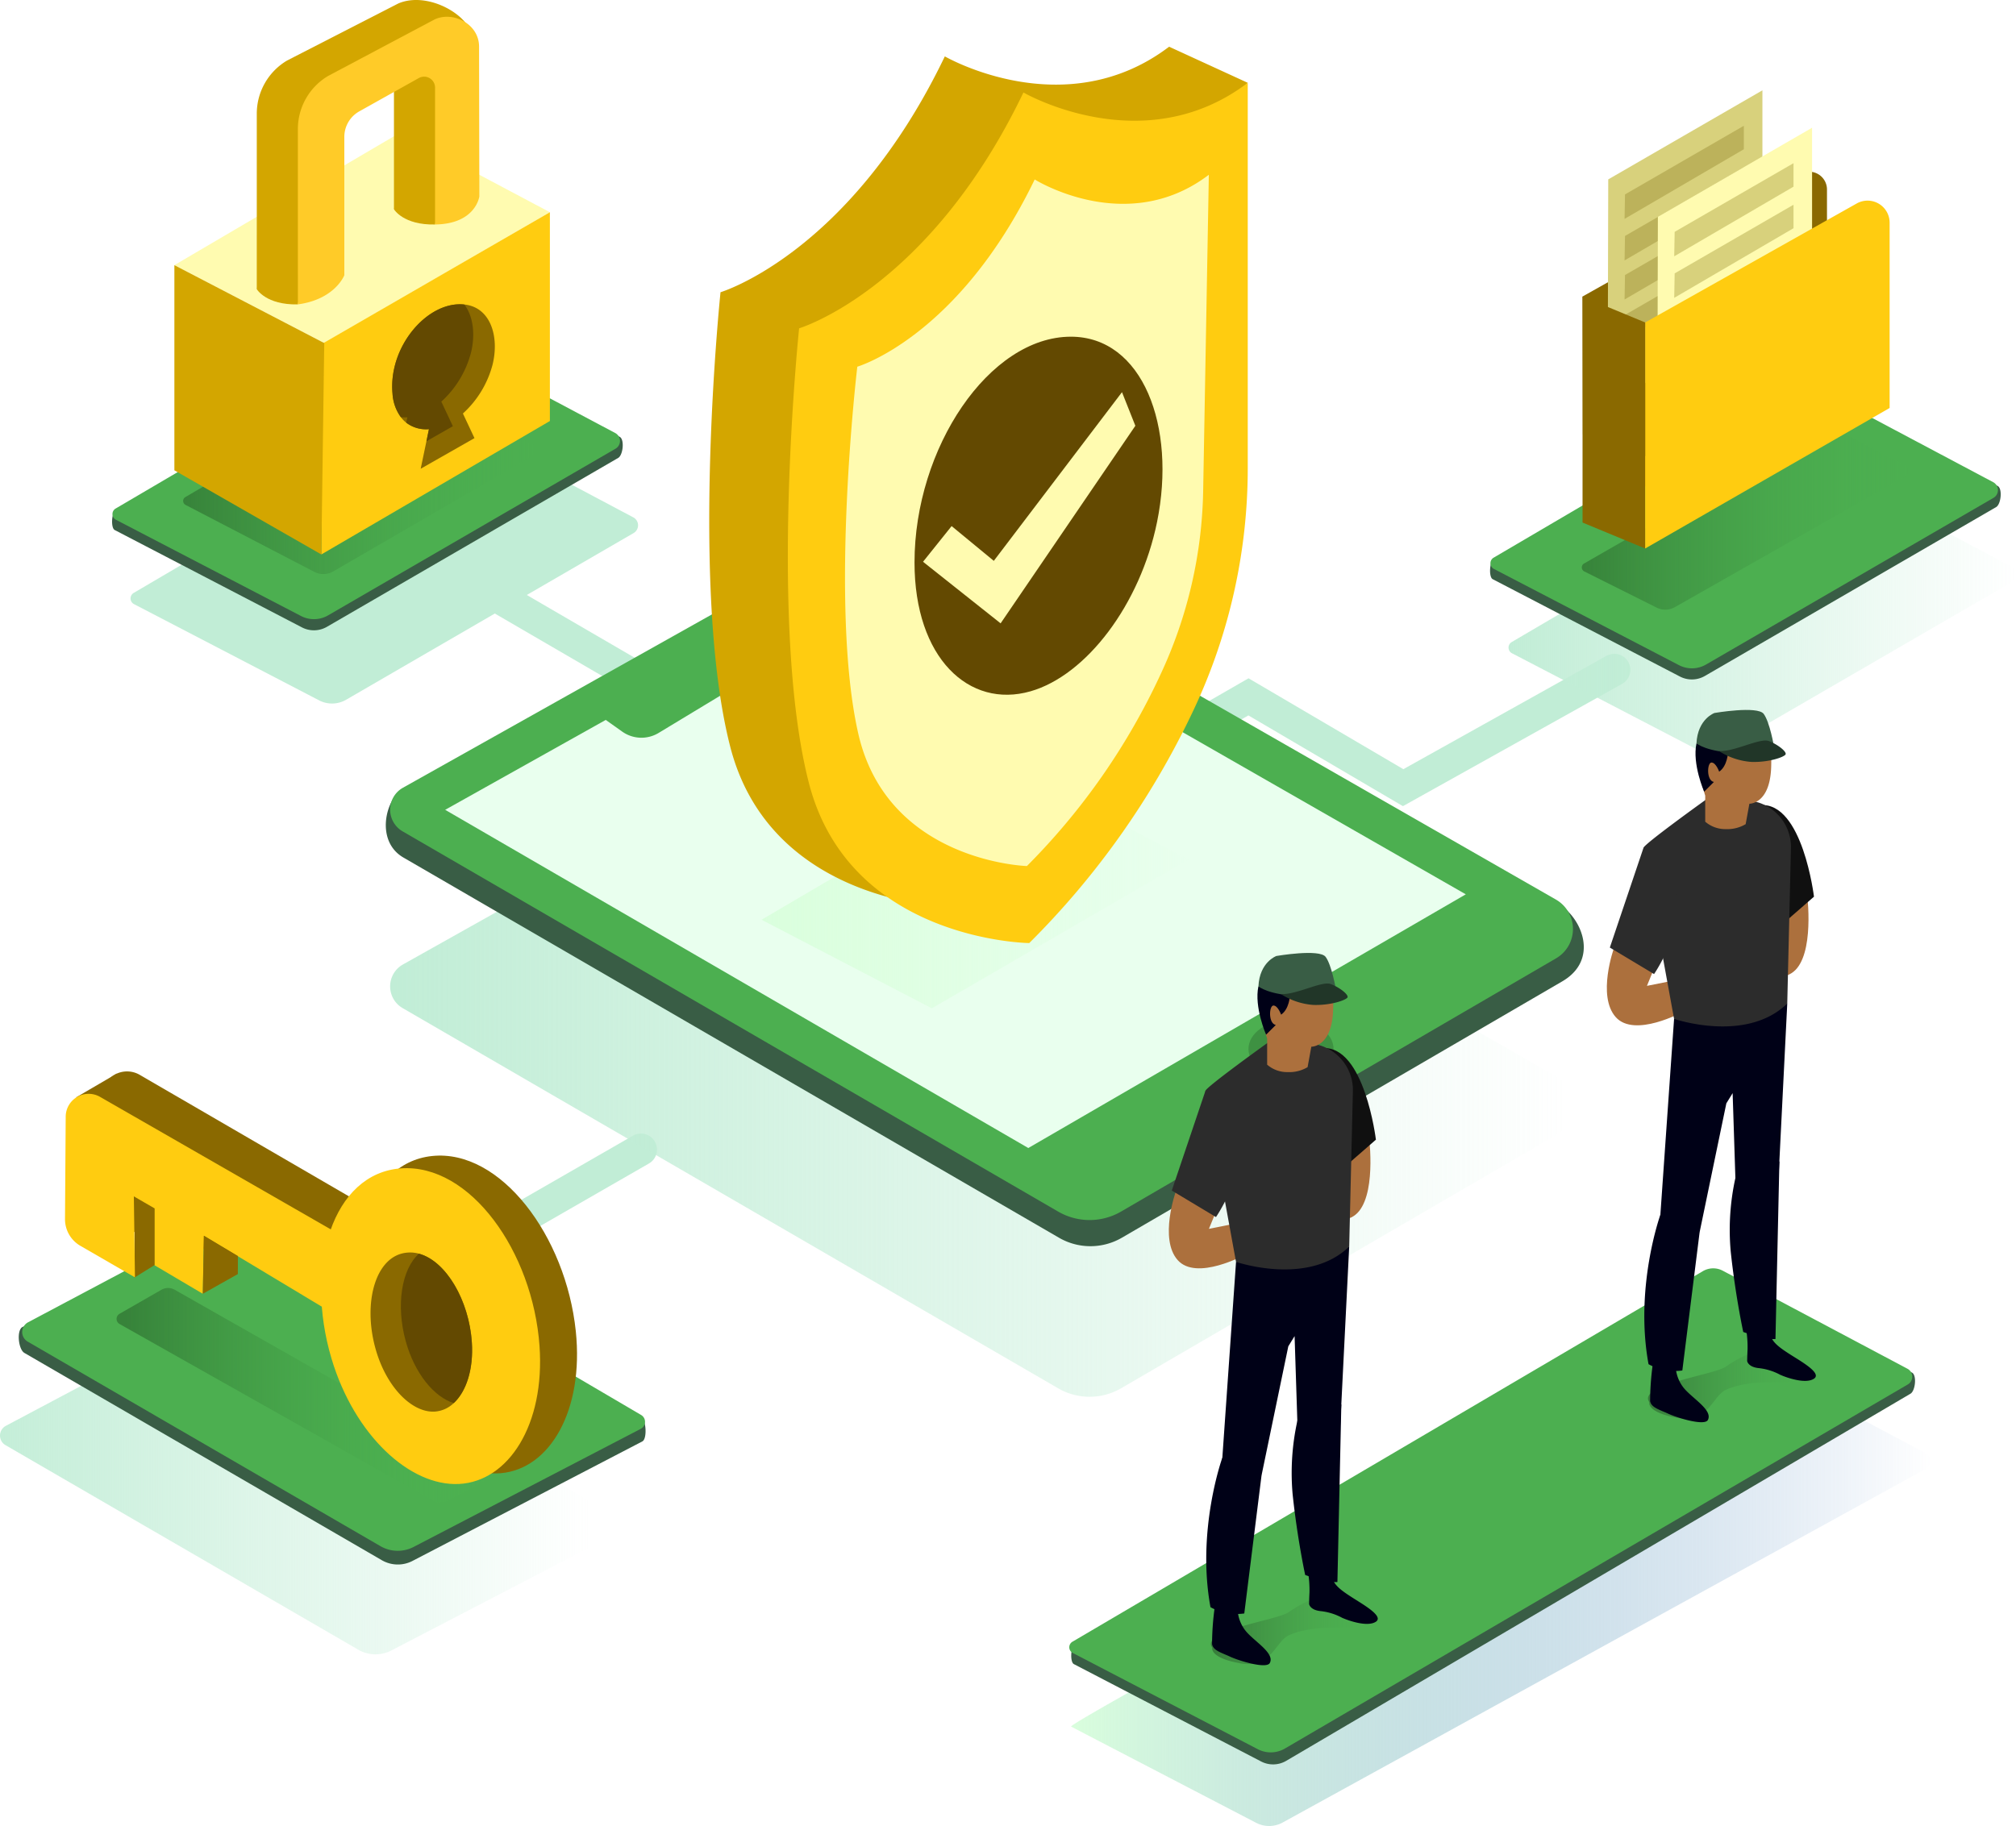 <svg xmlns="http://www.w3.org/2000/svg" xmlns:xlink="http://www.w3.org/1999/xlink" width="314.007" height="284.49" viewBox="0 0 314.007 284.49">
  <defs>
    <linearGradient id="linear-gradient" y1="0.5" x2="1" y2="0.5" gradientUnits="objectBoundingBox">
      <stop offset="0" stop-color="#c1edd6"/>
      <stop offset="1" stop-color="#c1edd6"/>
    </linearGradient>
    <linearGradient id="linear-gradient-2" y1="0.5" x2="1" y2="0.5" gradientUnits="objectBoundingBox">
      <stop offset="0" stop-color="#37833a"/>
      <stop offset="1" stop-color="#4caf50" stop-opacity="0"/>
    </linearGradient>
    <linearGradient id="linear-gradient-3" y1="0.5" x2="1" y2="0.5" gradientUnits="objectBoundingBox">
      <stop offset="0" stop-color="#c1edd6"/>
      <stop offset="1" stop-color="#c1edd6" stop-opacity="0"/>
    </linearGradient>
    <linearGradient id="linear-gradient-5" x1="-0.054" y1="0.5" x2="0.946" y2="0.5" xlink:href="#linear-gradient-3"/>
    <linearGradient id="linear-gradient-6" x1="0.027" y1="0.49" x2="1.016" y2="0.49" gradientUnits="objectBoundingBox">
      <stop offset="0" stop-color="#37833a"/>
      <stop offset="1" stop-color="#51bf55" stop-opacity="0"/>
    </linearGradient>
    <linearGradient id="linear-gradient-8" y1="0.5" x2="1" y2="0.5" gradientUnits="objectBoundingBox">
      <stop offset="0" stop-color="#daffdd"/>
      <stop offset="1" stop-color="#daffdd" stop-opacity="0.031"/>
    </linearGradient>
    <linearGradient id="linear-gradient-9" y1="0.5" x2="1" y2="0.5" gradientUnits="objectBoundingBox">
      <stop offset="0" stop-color="#daffdd"/>
      <stop offset="1" stop-color="#5083c2" stop-opacity="0"/>
    </linearGradient>
    <linearGradient id="linear-gradient-10" y1="0.5" x2="1" y2="0.5" gradientUnits="objectBoundingBox">
      <stop offset="0" stop-color="#347437"/>
      <stop offset="1" stop-color="#4caf50" stop-opacity="0"/>
    </linearGradient>
  </defs>
  <g id="Security_Illustration" data-name="Security Illustration" transform="translate(-39.076 -71.625)">
    <g id="Group_361" data-name="Group 361" transform="translate(56.535 71.625)">
      <line id="Line_17" data-name="Line 17" x1="50.29" y1="29.256" transform="translate(52.571 88.598)" fill="none" stroke="#c1edd6" stroke-linecap="round" stroke-miterlimit="10" stroke-width="5"/>
      <path id="Path_1567" data-name="Path 1567" d="M99.24,200.615l44.766-25.963a1.4,1.4,0,0,0-.046-2.456l-28.76-15.27a3.183,3.183,0,0,0-3.1.067L66.162,183.964a1,1,0,0,0,.045,1.756L95.03,200.711A4.372,4.372,0,0,0,99.24,200.615Z" transform="translate(-62.787 -91.595)" fill="url(#linear-gradient)"/>
      <path id="Path_1568" data-name="Path 1568" d="M95.364,185.589l45.366-26.312c.76-.441,1.013-2.876.237-3.288l-31.057-15.014L62.426,167.461c-.606.356-.74,2.724-.117,3.048l29.163,15.169A4.043,4.043,0,0,0,95.364,185.589Z" transform="translate(-61.902 -87.932)" fill="#395d45"/>
      <path id="Path_1569" data-name="Path 1569" d="M95.558,183.431l44.766-25.963a1.4,1.4,0,0,0-.046-2.455l-28.761-15.271a3.182,3.182,0,0,0-3.1.067L62.479,166.78a1,1,0,0,0,.045,1.756l28.823,14.991A4.374,4.374,0,0,0,95.558,183.431Z" transform="translate(-61.921 -87.554)" fill="#4caf50"/>
      <path id="Path_1570" data-name="Path 1570" d="M99.741,178.6,130.9,160.53a.977.977,0,0,0-.032-1.709l-20.017-10.628a2.214,2.214,0,0,0-2.159.047L76.719,167.012a.7.7,0,0,0,.031,1.222l20.061,10.434A3.043,3.043,0,0,0,99.741,178.6Z" transform="translate(-65.305 -89.568)" fill="url(#linear-gradient-2)"/>
      <g id="Group_360" data-name="Group 360" transform="translate(9.702)">
        <path id="Path_1571" data-name="Path 1571" d="M97.929,131.431l35.148-20.385L109.734,98.652,74.586,119.29Z" transform="translate(-74.586 -77.98)" fill="#fffbb0"/>
        <path id="Path_1572" data-name="Path 1572" d="M104.643,135.353l-.133,32.821,35.6-20.792V114.856Z" transform="translate(-81.622 -81.79)" fill="#ffcc10"/>
        <path id="Path_1573" data-name="Path 1573" d="M97.929,137.775l-.456,32.933L74.586,157.6V125.634Z" transform="translate(-74.586 -84.324)" fill="#d3a600"/>
        <path id="Path_1574" data-name="Path 1574" d="M91.376,127.891s1.459,2.468,6.393,2.356l2.355-10.992S92.386,121.947,91.376,127.891Z" transform="translate(-78.534 -82.824)" fill="#d3a600"/>
        <path id="Path_1575" data-name="Path 1575" d="M119.316,111.618s1.458,2.467,6.393,2.355l2.356-10.991S120.326,105.674,119.316,111.618Z" transform="translate(-85.104 -78.998)" fill="#d3a600"/>
        <path id="Path_1576" data-name="Path 1576" d="M91.367,108.237V89.332a9.618,9.618,0,0,1,4.727-8.281l17.32-8.887c4.711-2.019,11.546,2.026,11.553,5.608l-5.334,22.053-6.9,4.374V82.876a1.7,1.7,0,0,0-2.533-1.485l-9.269,5.187A4.553,4.553,0,0,0,98.6,90.551v21.556l-7.234,4.543Z" transform="translate(-78.532 -71.625)" fill="#d3a600"/>
        <path id="Path_1577" data-name="Path 1577" d="M99.735,111.439V92.533a9.618,9.618,0,0,1,4.727-8.281l16.51-8.763c2.821-1.4,6.979.61,6.985,4.192L128,103.027s-.547,4.3-6.9,4.374V86.076a1.7,1.7,0,0,0-2.533-1.485L109.3,89.778a4.554,4.554,0,0,0-2.33,3.973v21.557s-1.43,3.757-7.234,4.543Z" transform="translate(-80.499 -72.428)" fill="#ffcb28"/>
        <path id="Path_1578" data-name="Path 1578" d="M129.957,150.623l1.8,3.836-8.378,4.771.895-4.28.391-1.885a5.077,5.077,0,0,1-3.54-1.016,4.34,4.34,0,0,1-.834-.855,6.909,6.909,0,0,1-1.3-3.681c-.672-7.369,5.519-14.489,11.185-13.87.088.007.168.014.249.027,3.883.579,5.209,5.027,4.152,9.334A15.648,15.648,0,0,1,129.957,150.623Z" transform="translate(-85.015 -86.199)" fill="#8a6900"/>
        <path id="Path_1579" data-name="Path 1579" d="M126.593,148.772l1.8,3.829-4.119,2.349.391-1.885a5.077,5.077,0,0,1-3.54-1.016l.174-.834a6.318,6.318,0,0,1-1.009-.021,6.909,6.909,0,0,1-1.3-3.681c-.672-7.369,5.519-14.489,11.185-13.87,1.4,1.817,1.73,4.691,1.036,7.51A15.638,15.638,0,0,1,126.593,148.772Z" transform="translate(-85.015 -86.199)" fill="#634901"/>
      </g>
    </g>
    <g id="Group_373" data-name="Group 373" transform="translate(205.616 85.696)">
      <path id="Path_1607" data-name="Path 1607" d="M256.815,228.339l27.918-16.062,24.093,14.15,32.889-18.357" transform="translate(-256.815 -117.779)" fill="none" stroke="#c1edd6" stroke-linecap="round" stroke-miterlimit="10" stroke-width="5"/>
      <path id="Path_1604" data-name="Path 1604" d="M379.851,210.628l44.766-25.963a1.4,1.4,0,0,0-.046-2.456l-28.76-15.27a3.183,3.183,0,0,0-3.1.067l-45.935,26.971a1,1,0,0,0,.045,1.756l28.823,14.991A4.37,4.37,0,0,0,379.851,210.628Z" transform="translate(-277.85 -108.021)" fill="url(#linear-gradient-3)"/>
      <path id="Path_1605" data-name="Path 1605" d="M375.974,195.6l45.367-26.312c.76-.441,1.013-2.876.237-3.288l-31.057-15.014-47.485,26.486c-.605.356-.739,2.724-.116,3.048l29.163,15.169A4.042,4.042,0,0,0,375.974,195.6Z" transform="translate(-276.965 -104.357)" fill="#395d45"/>
      <path id="Path_1606" data-name="Path 1606" d="M376.168,193.445l44.766-25.963a1.4,1.4,0,0,0-.046-2.456l-28.76-15.27a3.183,3.183,0,0,0-3.1.067L343.09,176.794a1,1,0,0,0,.045,1.756l28.823,14.991A4.372,4.372,0,0,0,376.168,193.445Z" transform="translate(-276.984 -103.98)" fill="#4caf50"/>
      <path id="Path_1608" data-name="Path 1608" d="M375.728,186.62l35.853-20.365a.977.977,0,0,0-.032-1.709l-11.185-5.811a2.218,2.218,0,0,0-2.16.046l-36.667,21.067a.7.7,0,0,0,.031,1.222l11.229,5.617A3.044,3.044,0,0,0,375.728,186.62Z" transform="translate(-281.357 -106.118)" fill="url(#linear-gradient-2)"/>
      <g id="Group_372" data-name="Group 372" transform="translate(79.953)">
        <path id="Path_1609" data-name="Path 1609" d="M399.42,109.372a2.775,2.775,0,0,0-4.136-2.418l-33.937,19.089V161.26l9.756,4.045v-9.655l28.317-16.282Z" transform="translate(-361.347 -93.918)" fill="#8a6900"/>
        <g id="Group_370" data-name="Group 370" transform="translate(3.912)">
          <path id="Path_1610" data-name="Path 1610" d="M366.551,103.9l-.09,35.154,24.105-14.077V90.022Z" transform="translate(-366.461 -90.022)" fill="#d8d17c"/>
          <path id="Path_1611" data-name="Path 1611" d="M369.973,107.94l-.07,3.812,18.58-10.85V97.243Z" transform="translate(-367.271 -91.72)" fill="#bcb25b"/>
          <path id="Path_1612" data-name="Path 1612" d="M369.973,116.4l-.07,3.812,18.58-10.85v-3.659Z" transform="translate(-367.271 -93.71)" fill="#bcb25b"/>
          <path id="Path_1613" data-name="Path 1613" d="M369.973,124.358l-.07,3.812,18.58-10.85v-3.659Z" transform="translate(-367.271 -95.58)" fill="#bcb25b"/>
          <path id="Path_1614" data-name="Path 1614" d="M369.973,132.483l-.07,3.812,18.58-10.85v-3.659Z" transform="translate(-367.271 -97.491)" fill="#bcb25b"/>
        </g>
        <g id="Group_371" data-name="Group 371" transform="translate(11.645 5.83)">
          <path id="Path_1615" data-name="Path 1615" d="M376.662,111.522l-.09,35.154L400.678,132.6V97.644Z" transform="translate(-376.572 -97.644)" fill="#fffbb0"/>
          <path id="Path_1616" data-name="Path 1616" d="M380.085,115.562l-.069,3.812,18.58-10.85v-3.659Z" transform="translate(-377.382 -99.342)" fill="#d8d17c"/>
          <path id="Path_1617" data-name="Path 1617" d="M380.085,124.025l-.069,3.812,18.58-10.85v-3.659Z" transform="translate(-377.382 -101.332)" fill="#d8d17c"/>
          <path id="Path_1618" data-name="Path 1618" d="M380.085,131.98l-.069,3.812,18.58-10.85v-3.659Z" transform="translate(-377.382 -103.203)" fill="#d8d17c"/>
          <path id="Path_1619" data-name="Path 1619" d="M380.085,140.1l-.069,3.812,18.58-10.85v-3.659Z" transform="translate(-377.382 -105.113)" fill="#d8d17c"/>
        </g>
        <path id="Path_1620" data-name="Path 1620" d="M374.1,131.475v35.217L412.175,144.8V115.935a3.437,3.437,0,0,0-5.122-3Z" transform="translate(-364.346 -95.306)" fill="#ffcc10"/>
        <path id="Path_1621" data-name="Path 1621" d="M361.347,132.022l9.756,4.045v20.821l-9.7-3.391Z" transform="translate(-361.347 -99.897)" fill="#8a6900"/>
      </g>
    </g>
    <g id="Group_364" data-name="Group 364" transform="translate(39.076 238.55)">
      <line id="Line_18" data-name="Line 18" x1="52.615" y2="30.257" transform="translate(47.215 12.18)" fill="none" stroke="#c1edd6" stroke-linecap="round" stroke-miterlimit="10" stroke-width="5"/>
      <path id="Path_1580" data-name="Path 1580" d="M94.881,391.039,39.935,359.171a1.724,1.724,0,0,1,.057-3.014l35.3-18.743a3.9,3.9,0,0,1,3.808.082l56.382,33.1a1.232,1.232,0,0,1-.055,2.155l-35.378,18.4A5.366,5.366,0,0,1,94.881,391.039Z" transform="translate(-39.076 -300.94)" fill="url(#linear-gradient-5)"/>
      <path id="Path_1581" data-name="Path 1581" d="M99.451,372.6,43.768,340.3c-.933-.542-1.244-3.53-.291-4.036L81.6,317.837l58.284,32.51c.743.436.906,3.344.142,3.741l-35.794,18.618A4.962,4.962,0,0,1,99.451,372.6Z" transform="translate(-39.975 -296.443)" fill="#395d45"/>
      <path id="Path_1582" data-name="Path 1582" d="M99.4,369.947,44.455,338.08a1.724,1.724,0,0,1,.057-3.014l35.3-18.742a3.906,3.906,0,0,1,3.808.081L140,349.51a1.232,1.232,0,0,1-.056,2.155l-35.377,18.4A5.367,5.367,0,0,1,99.4,369.947Z" transform="translate(-40.139 -295.98)" fill="#4caf50"/>
      <path id="Path_1583" data-name="Path 1583" d="M111.9,367.019,63.29,339.6a.917.917,0,0,1-.012-1.6l6.537-3.749a2.075,2.075,0,0,1,2.025-.01l49.394,28.054a.655.655,0,0,1,0,1.147l-6.583,3.569A2.854,2.854,0,0,1,111.9,367.019Z" transform="translate(-44.657 -300.239)" fill="url(#linear-gradient-6)"/>
      <g id="Group_363" data-name="Group 363" transform="translate(10.125)">
        <path id="Path_1584" data-name="Path 1584" d="M54.509,294.044l6.38-3.726,3.93,4.288Z" transform="translate(-52.83 -289.973)" fill="#8a6900"/>
        <path id="Path_1585" data-name="Path 1585" d="M66.422,329.29l3.5-2.174-.511-5.371-2.941-.9Z" transform="translate(-55.631 -297.152)" fill="#8a6900"/>
        <path id="Path_1586" data-name="Path 1586" d="M98.86,309.677,65.676,290.4a3.933,3.933,0,0,0-5.907,3.374l-.124,18.116L70.557,318.2l-.171-12.617,3.239,1.876v8.866l7.288,4.385.171-9.037,15.56,9.6Z" transform="translate(-54.038 -289.866)" fill="#8a6900"/>
        <path id="Path_1587" data-name="Path 1587" d="M145.855,334.375c1.287,12.354-4.042,21.469-11.679,22.121-7.594.648-16.465-7.161-20.413-19.131-4.737-14.364-.839-29.187,9.714-30.286C134.115,305.97,144.307,319.517,145.855,334.375Z" transform="translate(-66.295 -293.899)" fill="#8a6900"/>
        <path id="Path_1588" data-name="Path 1588" d="M138.488,337.286c.866,12.248-4.815,21.087-12.524,21.49-7.665.4-16.322-7.6-19.879-19.549-4.268-14.343.171-28.867,10.83-29.62C127.661,308.847,137.447,322.556,138.488,337.286Z" transform="translate(-64.579 -294.501)" fill="#ffcc10"/>
        <g id="Group_362" data-name="Group 362" transform="translate(47.588 28.214)">
          <path id="Path_1589" data-name="Path 1589" d="M127.5,350.212a4.762,4.762,0,0,1-2.982,1.332c-3.548.192-7.572-3.841-9.227-9.867-2-7.226.057-14.536,5-14.908a5.223,5.223,0,0,1,1.78.167c4.228,1.14,7.8,7.274,8.241,13.792C130.592,344.991,129.424,348.423,127.5,350.212Z" transform="translate(-114.531 -326.754)" fill="#8a6900"/>
          <path id="Path_1590" data-name="Path 1590" d="M128.95,350.269c-3.039-.925-6.088-4.585-7.483-9.639-1.53-5.557-.68-11.175,2.052-13.636,4.228,1.14,7.8,7.274,8.241,13.792C132.045,345.047,130.877,348.48,128.95,350.269Z" transform="translate(-115.985 -326.81)" fill="#634901"/>
        </g>
        <path id="Path_1591" data-name="Path 1591" d="M95.541,316.6,57.788,294.915a3.572,3.572,0,0,0-5.365,3.064l-.109,15.95a4.794,4.794,0,0,0,2.395,4.184l8.5,4.913-.171-12.617,3.239,1.875v8.866l7.5,4.433.171-9.036L93.324,328.2Z" transform="translate(-52.314 -290.939)" fill="#ffcc10"/>
        <path id="Path_1592" data-name="Path 1592" d="M80.376,332.383l5.456-3.069V326.5l-5.286-3.154Z" transform="translate(-58.912 -297.739)" fill="#8a6900"/>
      </g>
    </g>
    <g id="Group_369" data-name="Group 369" transform="translate(99.17 78.903)">
      <g id="Group_366" data-name="Group 366" transform="translate(0 74.63)">
        <path id="Path_1593" data-name="Path 1593" d="M120.478,262.338l102.1,59.234a9.754,9.754,0,0,0,9.8-.008l67.752-39.451a5.289,5.289,0,0,0-.032-9.16L200.669,216a9.754,9.754,0,0,0-9.62-.042l-70.522,39.572A3.917,3.917,0,0,0,120.478,262.338Z" transform="translate(-117.852 -187.179)" fill="url(#linear-gradient-3)"/>
        <g id="Group_365" data-name="Group 365">
          <path id="Path_1594" data-name="Path 1594" d="M120.486,231.722,222.5,290.9a9.752,9.752,0,0,0,9.8-.008l68.608-39.949c6.8-3.983,1.832-12.4-2.885-12.906l-97.438-52.7a9.752,9.752,0,0,0-9.62-.042l-70.677,35.7C117.608,222.5,115.926,229.182,120.486,231.722Z" transform="translate(-117.645 -179.968)" fill="#395d45"/>
          <path id="Path_1595" data-name="Path 1595" d="M120.478,226.338l102.1,59.234a9.754,9.754,0,0,0,9.8-.008l67.752-39.451a5.289,5.289,0,0,0-.032-9.16L200.669,180a9.754,9.754,0,0,0-9.62-.042l-70.522,39.572A3.917,3.917,0,0,0,120.478,226.338Z" transform="translate(-117.852 -178.714)" fill="#4caf50"/>
          <path id="Path_1596" data-name="Path 1596" d="M129.729,224.745l90.829,52.693L288.7,237.911l-90.214-51.668Z" transform="translate(-120.486 -180.484)" fill="#e9ffee"/>
          <ellipse id="Ellipse_459" data-name="Ellipse 459" cx="6.629" cy="4.569" rx="6.629" ry="4.569" transform="translate(134.364 76.961)" fill="#3e9142"/>
          <path id="Path_1597" data-name="Path 1597" d="M159.9,212.124l24.284-14.15,5.223,3a1.65,1.65,0,0,1,.031,2.842l-19.369,11.711a5.17,5.17,0,0,1-5.671-.21Z" transform="translate(-127.58 -183.243)" fill="#4caf50"/>
        </g>
      </g>
      <g id="Group_368" data-name="Group 368" transform="translate(50.372)">
        <path id="Path_1598" data-name="Path 1598" d="M220.679,265.563l39.948-23.169L234.1,228.308l-39.948,23.456Z" transform="translate(-186.005 -115.745)" fill="url(#linear-gradient-8)"/>
        <g id="Group_367" data-name="Group 367">
          <path id="Path_1599" data-name="Path 1599" d="M267.383,86.764l-12.249-5.623C238.87,93.49,220.2,82.647,220.2,82.647c-14.758,30.721-34.938,36.745-34.938,36.745s-4.819,46.082,1.506,70.78,34.336,25,34.336,25a128.137,128.137,0,0,0,25.288-35.662,88.3,88.3,0,0,0,8.747-38.535V92.394A18.727,18.727,0,0,0,267.383,86.764Z" transform="translate(-183.501 -81.141)" fill="#d3a600"/>
          <path id="Path_1600" data-name="Path 1600" d="M271.148,88.492v59.832a88.3,88.3,0,0,1-8.748,38.535,128.106,128.106,0,0,1-25.287,35.662s-28.01-.3-34.336-25-1.506-70.779-1.506-70.779S221.452,120.719,236.21,90C236.21,90,254.884,100.841,271.148,88.492Z" transform="translate(-187.267 -82.869)" fill="#ffcc10"/>
          <path id="Path_1601" data-name="Path 1601" d="M267.823,107.226l-.88,49.086a70.32,70.32,0,0,1-6.606,28.678,104.276,104.276,0,0,1-20.851,29.936s-21.721-.633-26.27-20.653-.145-57.146-.145-57.146,15.739-4.582,27.631-29.17C240.7,107.956,255.029,116.967,267.823,107.226Z" transform="translate(-190.004 -87.275)" fill="#fffbb0"/>
          <path id="Path_1602" data-name="Path 1602" d="M263.085,169.085c-2.619,12.841-11,23.876-19.707,26.371-9.578,2.744-18.069-5.188-18.069-20.072,0-17.855,11.646-35.175,24.353-35.175C260.846,140.208,266.125,154.177,263.085,169.085Z" transform="translate(-193.332 -95.03)" fill="#634901"/>
          <path id="Path_1603" data-name="Path 1603" d="M227.042,177.932l4.452-5.56,6.571,5.417,19.966-26.283,2.082,5.238-20.987,30.781Z" transform="translate(-193.739 -97.686)" fill="#fffbb0"/>
        </g>
      </g>
    </g>
    <g id="Group_377" data-name="Group 377" transform="translate(205.627 182.242)">
      <g id="Group_375" data-name="Group 375">
        <path id="Path_1622" data-name="Path 1622" d="M290.233,420.313,390.324,365.26a1.4,1.4,0,0,0-.046-2.455l-28.76-15.27a3.179,3.179,0,0,0-3.1.067L312.48,374.573c-.681.4-55.98,30.482-55.281,30.846l28.823,14.991A4.372,4.372,0,0,0,290.233,420.313Z" transform="translate(-256.914 -247.03)" fill="url(#linear-gradient-9)"/>
        <path id="Path_1623" data-name="Path 1623" d="M290.687,407.1l97.255-57.211c.76-.441,1.013-2.876.237-3.288l-31.057-15.013L257.748,388.97c-.605.355-.739,2.724-.116,3.048l29.163,15.168A4.043,4.043,0,0,0,290.687,407.1Z" transform="translate(-256.921 -243.367)" fill="#395d45"/>
        <path id="Path_1624" data-name="Path 1624" d="M290.4,404.8l97.02-56.724a1.4,1.4,0,0,0-.046-2.455l-28.761-15.27a3.18,3.18,0,0,0-3.1.067l-98.189,57.732a1,1,0,0,0,.045,1.756L286.192,404.9A4.37,4.37,0,0,0,290.4,404.8Z" transform="translate(-256.828 -242.99)" fill="#4caf50"/>
        <g id="Group_374" data-name="Group 374" transform="translate(83.729)">
          <path id="Path_1625" data-name="Path 1625" d="M374.874,354.763s-.49,1.592,4.406,2.448,5.377-3.442,7.59-4.407c4.774-2.081,10.9-.49,12.609-1.714s-4.529-4.406-6.488-4.406-4.53,1.346-6.244,2.571S372.916,352.07,374.874,354.763Z" transform="translate(-368.263 -246.918)" fill="url(#linear-gradient-10)"/>
          <path id="Path_1626" data-name="Path 1626" d="M403.616,252.675s1.314,8.927-1.469,12.363-9.244-.527-9.244-.527l-.145-5.141,5.554.847-1.632-3.509Z" transform="translate(-372.519 -224.813)" fill="#ac703d"/>
          <path id="Path_1627" data-name="Path 1627" d="M397.108,235.626c6.55-.49,8.325,14.261,8.325,14.261l-5.2,4.53S392.24,235.99,397.108,235.626Z" transform="translate(-373.172 -220.801)" fill="#101010"/>
          <path id="Path_1628" data-name="Path 1628" d="M367.4,264.758s-2.663,7.437.276,10.742,10.466-.826,10.466-.826l-.092-5.141-5.509,1.1,1.469-3.58Z" transform="translate(-366.297 -227.654)" fill="#ac703d"/>
          <path id="Path_1629" data-name="Path 1629" d="M396.918,276.041l-2.387,47.742s1.1,2.2-5.019.245L388.41,290l-.98,1.592-4.162,20.075s-2.571,1.959-6.244-.857l2.265-32.379Z" transform="translate(-368.819 -230.307)" fill="#000117"/>
          <path id="Path_1630" data-name="Path 1630" d="M383.476,234.424s-9.732,6.978-9.732,7.529,4.774,26.625,4.774,26.625,11.2,3.856,17.628-2.387l.573-24.166a7.279,7.279,0,0,0-5.037-7.147A17.566,17.566,0,0,0,383.476,234.424Z" transform="translate(-368.048 -220.456)" fill="#2c2c2c"/>
          <path id="Path_1631" data-name="Path 1631" d="M394.926,218.753s1.454.772,1.26,6.56-3.392,5.693-3.392,5.693l-.581,3.184a5.583,5.583,0,0,1-3.1.772,4.758,4.758,0,0,1-3.2-1.158v-4.052s-1.745-5.6-1.26-8.49S389.79,214.6,394.926,218.753Z" transform="translate(-370.593 -216.404)" fill="#ac703d"/>
          <path id="Path_1632" data-name="Path 1632" d="M392.683,308.823a37.573,37.573,0,0,0-1.224,13.344c.734,6.977,1.958,12.608,1.958,12.608s3.306,1.225,5.019,1.1l.612-27.666Z" transform="translate(-372.174 -237.872)" fill="#000117"/>
          <path id="Path_1633" data-name="Path 1633" d="M389.412,224.469s-.092,2.112-1.377,2.984c0,0-.5-1.423-1.194-1.423s-.826,2.8.368,3.03l-1.515,1.515s-1.882-4.315-1.194-7.529C384.5,223.046,389.045,223.872,389.412,224.469Z" transform="translate(-370.541 -217.846)" fill="#000117"/>
          <path id="Path_1634" data-name="Path 1634" d="M376.418,319.094s-4.039,11.263-1.836,23.259a8.486,8.486,0,0,0,5.264.98l2.693-21.545Z" transform="translate(-368.09 -240.43)" fill="#000117"/>
          <path id="Path_1635" data-name="Path 1635" d="M384.547,221.447s1.607,1.377,6.335,1.469,5.738-.964,5.738-.964-.643-3.81-1.606-5.1-7.666-.138-7.666-.138S384.731,217.637,384.547,221.447Z" transform="translate(-370.588 -216.248)" fill="#395d45"/>
          <path id="Path_1636" data-name="Path 1636" d="M389.109,224.1a10.746,10.746,0,0,0,5.05,1.7c2.708.092,5.05-.734,5.325-1.148s-1.24-1.606-2.617-2.111S391.4,224.287,389.109,224.1Z" transform="translate(-371.661 -217.711)" fill="#213628"/>
          <path id="Path_1637" data-name="Path 1637" d="M372.962,244.627a10.21,10.21,0,0,1,4.5,8.079c.275,5.6-3.672,11.293-3.672,11.293l-6.886-4.132,5.233-15.516Z" transform="translate(-366.439 -222.856)" fill="#2c2c2c"/>
          <path id="Path_1638" data-name="Path 1638" d="M394.71,342.549a17.235,17.235,0,0,1,.184,2.877c-.061,1.286-.061,1.836-.061,1.836s.122.919,1.775,1.1a9.108,9.108,0,0,1,3.367,1.04c1.1.49,3.978,1.469,5.264.612s-2.02-2.693-3.734-3.794-3.121-2.081-3.06-3.489S394.71,342.549,394.71,342.549Z" transform="translate(-372.978 -245.83)" fill="#000117"/>
          <path id="Path_1639" data-name="Path 1639" d="M379.071,349.462a5.751,5.751,0,0,0,1.286,3.612c1.377,1.652,4.529,3.427,3.733,4.958-.508.977-4.8-.337-6.182-.98s-2.632-.948-2.815-1.959a42.786,42.786,0,0,1,.428-5.845C375.613,348.146,379.071,349.462,379.071,349.462Z" transform="translate(-368.356 -247.417)" fill="#000117"/>
        </g>
      </g>
      <g id="Group_376" data-name="Group 376" transform="translate(15.498 37.859)">
        <path id="Path_1655" data-name="Path 1655" d="M374.874,354.763s-.49,1.592,4.406,2.448,5.377-3.442,7.59-4.407c4.774-2.081,10.9-.49,12.609-1.714s-4.529-4.406-6.488-4.406-4.53,1.346-6.244,2.571S372.916,352.07,374.874,354.763Z" transform="translate(-368.106 -246.534)" fill="url(#linear-gradient-10)"/>
        <path id="Path_1641" data-name="Path 1641" d="M314.41,302.173s1.313,8.927-1.469,12.364-9.244-.528-9.244-.528l-.145-5.14,5.554.847-1.632-3.509Z" transform="translate(-283.312 -274.311)" fill="#ac703d"/>
        <path id="Path_1642" data-name="Path 1642" d="M307.9,285.124c6.549-.49,8.324,14.261,8.324,14.261l-5.2,4.53S303.034,285.488,307.9,285.124Z" transform="translate(-283.965 -270.299)" fill="#101010"/>
        <path id="Path_1643" data-name="Path 1643" d="M278.2,314.257s-2.663,7.436.275,10.742,10.466-.827,10.466-.827l-.092-5.141-5.509,1.1,1.469-3.581Z" transform="translate(-277.09 -277.152)" fill="#ac703d"/>
        <path id="Path_1644" data-name="Path 1644" d="M307.712,325.54l-2.387,47.741s1.1,2.2-5.019.246l-1.1-34.032-.979,1.592-4.162,20.076s-2.571,1.958-6.243-.857l2.265-32.378Z" transform="translate(-279.613 -279.805)" fill="#000117"/>
        <path id="Path_1645" data-name="Path 1645" d="M294.27,283.923s-9.732,6.977-9.732,7.529,4.774,26.625,4.774,26.625,11.2,3.856,17.628-2.387l.573-24.167a7.278,7.278,0,0,0-5.037-7.146A17.551,17.551,0,0,0,294.27,283.923Z" transform="translate(-278.841 -269.954)" fill="#2c2c2c"/>
        <path id="Path_1646" data-name="Path 1646" d="M305.719,268.251s1.454.772,1.26,6.561-3.393,5.692-3.393,5.692l-.581,3.184a5.582,5.582,0,0,1-3.1.772,4.763,4.763,0,0,1-3.2-1.157v-4.052s-1.745-5.6-1.26-8.491S300.583,264.1,305.719,268.251Z" transform="translate(-281.386 -265.902)" fill="#ac703d"/>
        <path id="Path_1647" data-name="Path 1647" d="M303.477,358.322a37.577,37.577,0,0,0-1.225,13.343c.734,6.978,1.959,12.609,1.959,12.609s3.3,1.224,5.019,1.1l.612-27.665Z" transform="translate(-282.968 -287.37)" fill="#000117"/>
        <path id="Path_1648" data-name="Path 1648" d="M300.206,273.967s-.092,2.112-1.378,2.984c0,0-.5-1.423-1.193-1.423s-.826,2.8.367,3.03l-1.515,1.515s-1.882-4.315-1.193-7.529C295.294,272.544,299.839,273.37,300.206,273.967Z" transform="translate(-281.335 -267.344)" fill="#000117"/>
        <path id="Path_1649" data-name="Path 1649" d="M287.212,368.593s-4.04,11.262-1.836,23.259a8.489,8.489,0,0,0,5.264.979l2.693-21.545Z" transform="translate(-278.884 -289.929)" fill="#000117"/>
        <path id="Path_1650" data-name="Path 1650" d="M295.341,270.945s1.607,1.378,6.335,1.469,5.739-.964,5.739-.964-.643-3.81-1.607-5.1-7.666-.138-7.666-.138S295.525,267.136,295.341,270.945Z" transform="translate(-281.382 -265.746)" fill="#395d45"/>
        <path id="Path_1651" data-name="Path 1651" d="M299.9,273.6a10.749,10.749,0,0,0,5.05,1.7c2.708.092,5.05-.734,5.325-1.147s-1.239-1.607-2.617-2.112S302.2,273.786,299.9,273.6Z" transform="translate(-282.454 -267.209)" fill="#213628"/>
        <path id="Path_1652" data-name="Path 1652" d="M283.755,294.126a10.209,10.209,0,0,1,4.5,8.079c.275,5.6-3.673,11.292-3.673,11.292l-6.885-4.131,5.233-15.516Z" transform="translate(-277.233 -272.354)" fill="#2c2c2c"/>
        <path id="Path_1653" data-name="Path 1653" d="M305.5,392.048a17.261,17.261,0,0,1,.184,2.877c-.061,1.285-.061,1.836-.061,1.836s.122.918,1.775,1.1a9.1,9.1,0,0,1,3.366,1.04c1.1.49,3.979,1.469,5.264.613s-2.02-2.693-3.733-3.8-3.122-2.081-3.061-3.489S305.5,392.048,305.5,392.048Z" transform="translate(-283.771 -295.328)" fill="#000117"/>
        <path id="Path_1654" data-name="Path 1654" d="M289.865,398.961a5.752,5.752,0,0,0,1.285,3.611c1.378,1.653,4.53,3.427,3.734,4.958-.509.978-4.8-.337-6.182-.979s-2.632-.949-2.815-1.959a42.772,42.772,0,0,1,.428-5.845C286.406,397.645,289.865,398.961,289.865,398.961Z" transform="translate(-279.149 -296.916)" fill="#000117"/>
      </g>
    </g>
  </g>
</svg>

